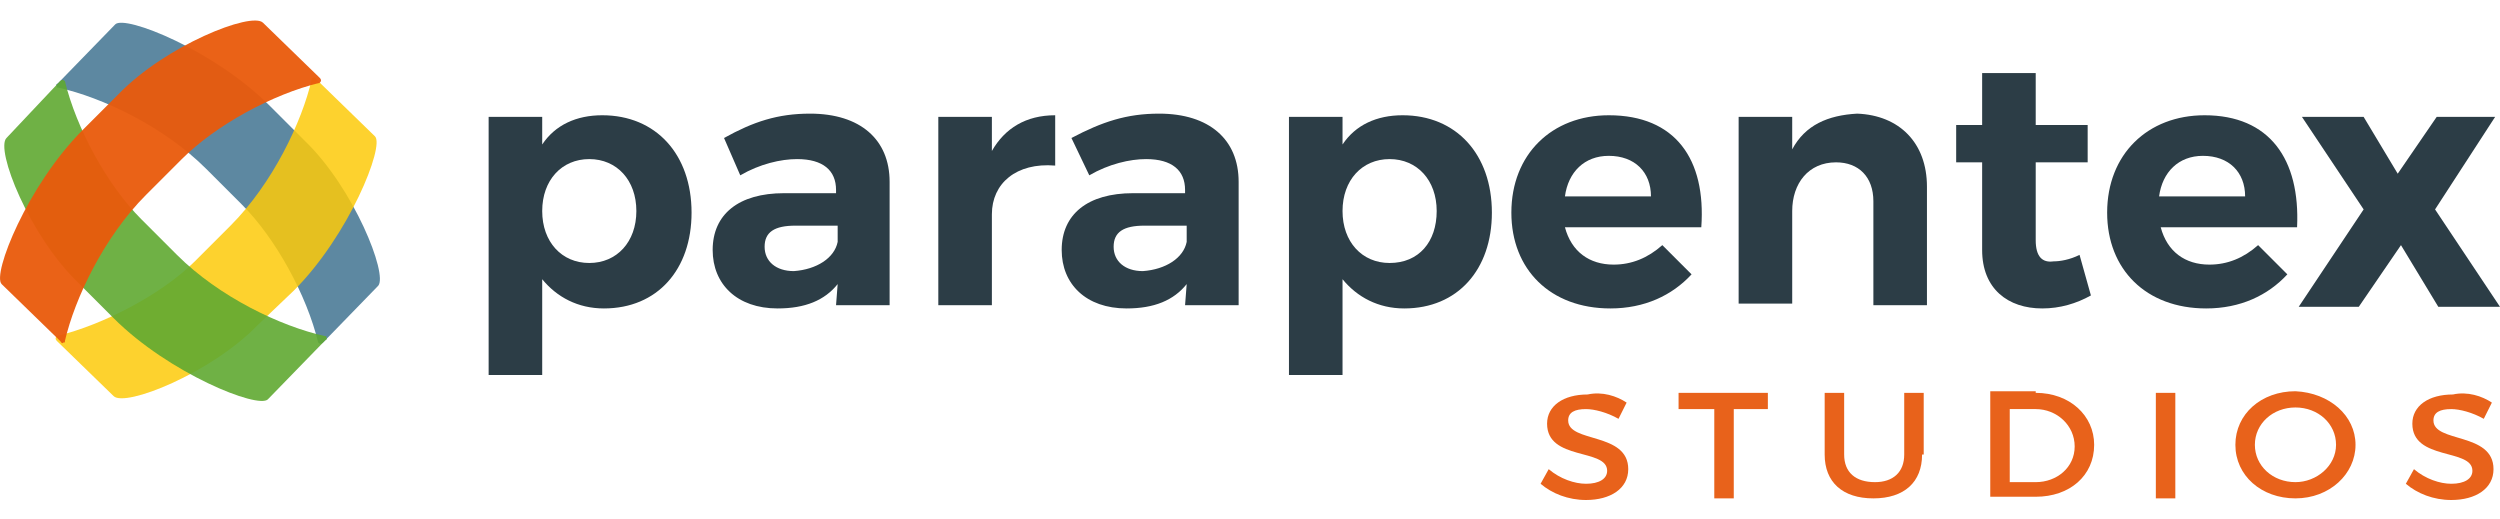 <?xml version="1.0" encoding="utf-8"?>
<!-- Generator: Adobe Illustrator 26.3.1, SVG Export Plug-In . SVG Version: 6.00 Build 0)  -->
<svg version="1.1" id="Capa_1" xmlns="http://www.w3.org/2000/svg" xmlns:xlink="http://www.w3.org/1999/xlink" x="0px" y="0px"
	 viewBox="0 0 154 32" style="enable-background:new 0 0 154 32;" xml:space="preserve">
<style type="text/css">
	.st0{opacity:0.8;}
	.st1{fill:#346A8A;}
	.st2{opacity:0.85;}
	.st3{fill:#FDCA09;}
	.st4{opacity:0.9;}
	.st5{fill:#5FA831;}
	.st6{opacity:0.95;}
	.st7{fill:#E95A0C;}
	.st8{fill:#2C3D46;}
	.st9{fill:#E75A10;}
</style>
<g>
	<g>
		<g class="st0">
			<path class="st1" d="M12.7,10.4c-2.6-2.6-6.4-4.4-9.1-5c-0.1,0-0.1,0-0.1-0.1c-0.1-0.1,0-0.1,0.1-0.2l3.5-3.6
				c0.6-0.6,6.1,1.6,9.5,5l2.2,2.2c3,2.9,5.1,8.2,4.5,8.9l-3.4,3.5c-0.1,0.1-0.2,0.1-0.3,0c-0.7-2.9-2.6-6.4-4.7-8.5L12.7,10.4z"/>
		</g>
		<g class="st2">
			<path class="st3" d="M14.2,13.9c2.6-2.6,4.4-6.4,5-9c0-0.1,0-0.1,0.1-0.1c0.1-0.1,0.1,0,0.2,0.1l3.6,3.5c0.6,0.6-1.6,6.1-5,9.5
				L15.9,20C13,23,7.7,25.1,7,24.4L3.5,21c-0.1-0.1-0.1-0.2,0-0.3C6.4,20,10,18.1,12,16.1L14.2,13.9z"/>
		</g>
		<g class="st4">
			<path class="st5" d="M10.9,15.7c2.6,2.6,6.4,4.4,9.1,5c0.1,0,0.1,0,0.1,0.1c0.1,0.1,0,0.1-0.1,0.2l-3.5,3.6
				c-0.6,0.6-6.1-1.6-9.5-5l-2.2-2.2c-3-2.9-5.1-8.2-4.4-8.9L3.7,5C3.8,4.9,3.9,4.9,4,5c0.7,2.9,2.6,6.4,4.7,8.5L10.9,15.7z"/>
		</g>
		<g class="st6">
			<path class="st7" d="M9,12c-2.6,2.6-4.4,6.4-5,9c0,0.1,0,0.1-0.1,0.1c-0.1,0.1-0.1,0-0.2-0.1l-3.6-3.5c-0.6-0.6,1.6-6.1,5-9.5
				l2.2-2.2c2.9-3,8.2-5.1,8.9-4.4l3.5,3.4c0.1,0.1,0.1,0.2,0,0.3c-2.9,0.7-6.4,2.6-8.5,4.7L9,12z"/>
		</g>
	</g>
	<g>
		<path class="st8" d="M42.6,13.1c0,3.5-2.1,5.9-5.4,5.9c-1.6,0-2.9-0.7-3.8-1.8v5.9h-3.3V7.2h3.3v1.7c0.8-1.2,2.1-1.8,3.7-1.8
			C40.4,7.1,42.6,9.5,42.6,13.1z M39.2,13c0-1.9-1.2-3.2-2.9-3.2s-2.9,1.3-2.9,3.2c0,1.9,1.2,3.2,2.9,3.2S39.2,14.9,39.2,13z"/>
		<path class="st8" d="M51.6,17.5c-0.8,1-2,1.5-3.7,1.5c-2.5,0-4-1.5-4-3.6c0-2.2,1.6-3.5,4.4-3.5h3.2v-0.2c0-1.2-0.8-1.9-2.4-1.9
			c-1,0-2.3,0.3-3.5,1l-1-2.3C46.4,7.5,47.9,7,49.9,7c3.1,0,4.9,1.6,4.9,4.2l0,7.6h-3.3L51.6,17.5L51.6,17.5z M51.6,14.9v-1h-2.6
			c-1.3,0-1.9,0.4-1.9,1.3c0,0.9,0.7,1.5,1.8,1.5C50.3,16.6,51.4,15.9,51.6,14.9z"/>
		<path class="st8" d="M61.1,9.3c0.8-1.4,2.1-2.2,3.9-2.2v3.1c-2.4-0.2-3.9,1.1-3.9,3v5.6h-3.3V7.2h3.3V9.3z"/>
		<path class="st8" d="M73.1,17.5c-0.8,1-2,1.5-3.7,1.5c-2.5,0-4-1.5-4-3.6c0-2.2,1.6-3.5,4.4-3.5h3.2v-0.2c0-1.2-0.8-1.9-2.4-1.9
			c-1,0-2.3,0.3-3.5,1l-1.1-2.3C67.9,7.5,69.4,7,71.4,7c3.1,0,4.9,1.6,4.9,4.2l0,7.6h-3.3L73.1,17.5L73.1,17.5z M73.1,14.9v-1h-2.6
			c-1.3,0-1.9,0.4-1.9,1.3c0,0.9,0.7,1.5,1.8,1.5C71.8,16.6,72.9,15.9,73.1,14.9z"/>
		<path class="st8" d="M91.9,13.1c0,3.5-2.1,5.9-5.4,5.9c-1.6,0-2.9-0.7-3.8-1.8v5.9h-3.3V7.2h3.3v1.7c0.8-1.2,2.1-1.8,3.7-1.8
			C89.7,7.1,91.9,9.5,91.9,13.1z M88.5,13c0-1.9-1.2-3.2-2.9-3.2c-1.7,0-2.9,1.3-2.9,3.2c0,1.9,1.2,3.2,2.9,3.2
			C87.4,16.2,88.5,14.9,88.5,13z"/>
		<path class="st8" d="M104.8,14h-8.4c0.4,1.5,1.5,2.3,3,2.3c1.1,0,2.1-0.4,3-1.2l1.8,1.8c-1.2,1.3-2.9,2.1-5,2.1
			c-3.7,0-6.1-2.4-6.1-5.9c0-3.6,2.5-6,6-6C103.2,7.1,105.1,9.8,104.8,14z M101.7,12.1c0-1.5-1-2.5-2.6-2.5c-1.5,0-2.5,1-2.7,2.5
			H101.7z"/>
		<path class="st8" d="M118.7,11.5v7.3h-3.3v-6.4c0-1.5-0.9-2.4-2.3-2.4c-1.7,0-2.7,1.3-2.7,3v5.7h-3.3V7.2h3.3v2
			c0.8-1.5,2.2-2.1,4-2.2C117,7.1,118.7,8.8,118.7,11.5z"/>
		<path class="st8" d="M128.8,18.2c-0.9,0.5-1.9,0.8-3,0.8c-2.1,0-3.7-1.2-3.7-3.6V10h-1.6V7.7h1.6V4.5h3.3v3.2h3.2V10h-3.2v4.8
			c0,1,0.4,1.4,1.1,1.3c0.4,0,1-0.1,1.6-0.4L128.8,18.2z"/>
		<path class="st8" d="M141.5,14h-8.4c0.4,1.5,1.5,2.3,3,2.3c1.1,0,2.1-0.4,3-1.2l1.8,1.8c-1.2,1.3-2.9,2.1-5,2.1
			c-3.7,0-6.1-2.4-6.1-5.9c0-3.6,2.5-6,6-6C139.8,7.1,141.7,9.8,141.5,14z M138.3,12.1c0-1.5-1-2.5-2.6-2.5c-1.5,0-2.5,1-2.7,2.5
			H138.3z"/>
		<path class="st8" d="M150.1,7.2h3.6l-3.7,5.7l4,6h-3.8l-2.3-3.8l-2.6,3.8h-3.7l4-6l-3.8-5.7h3.8l2.1,3.5L150.1,7.2z"/>
	</g>
	<g class="st6">
		<g>
			<path class="st9" d="M100.2,24.8l-0.5,1c-0.7-0.4-1.5-0.6-2-0.6c-0.7,0-1.1,0.2-1.1,0.7c0,1.4,3.7,0.7,3.7,3
				c0,1.2-1.1,1.9-2.6,1.9c-1.1,0-2.1-0.4-2.8-1l0.5-0.9c0.7,0.6,1.6,0.9,2.3,0.9c0.8,0,1.3-0.3,1.3-0.8c0-1.4-3.7-0.6-3.7-2.9
				c0-1.1,1-1.8,2.5-1.8C98.7,24.1,99.6,24.4,100.2,24.8z"/>
			<path class="st9" d="M106.8,25.2v5.5h-1.2v-5.5h-2.2v-1h5.5v1H106.8z"/>
			<path class="st9" d="M118.4,28c0,1.7-1.1,2.7-3,2.7c-1.9,0-3-1-3-2.7v-3.8h1.2V28c0,1.1,0.7,1.7,1.9,1.7c1.1,0,1.8-0.6,1.8-1.7
				v-3.8h1.2V28z"/>
			<path class="st9" d="M125.4,24.2c2.1,0,3.6,1.4,3.6,3.2c0,1.9-1.5,3.2-3.6,3.2h-2.8v-6.5H125.4z M123.7,29.7h1.7
				c1.3,0,2.4-0.9,2.4-2.2c0-1.3-1.1-2.3-2.4-2.3h-1.6V29.7z"/>
			<path class="st9" d="M132.8,30.7v-6.5h1.2v6.5H132.8z"/>
			<path class="st9" d="M145.1,27.4c0,1.8-1.6,3.3-3.7,3.3c-2.1,0-3.7-1.4-3.7-3.3c0-1.9,1.6-3.3,3.7-3.3
				C143.5,24.2,145.1,25.6,145.1,27.4z M138.9,27.4c0,1.3,1.1,2.3,2.5,2.3c1.3,0,2.5-1,2.5-2.3c0-1.3-1.1-2.3-2.5-2.3
				C140,25.1,138.9,26.1,138.9,27.4z"/>
			<path class="st9" d="M153.5,24.8l-0.5,1c-0.7-0.4-1.5-0.6-2-0.6c-0.7,0-1.1,0.2-1.1,0.7c0,1.4,3.7,0.7,3.7,3
				c0,1.2-1.1,1.9-2.6,1.9c-1.1,0-2.1-0.4-2.8-1l0.5-0.9c0.7,0.6,1.6,0.9,2.3,0.9c0.8,0,1.3-0.3,1.3-0.8c0-1.4-3.7-0.6-3.7-2.9
				c0-1.1,1-1.8,2.5-1.8C152,24.1,152.9,24.4,153.5,24.8z"/>
		</g>
	</g>
</g>
</svg>
